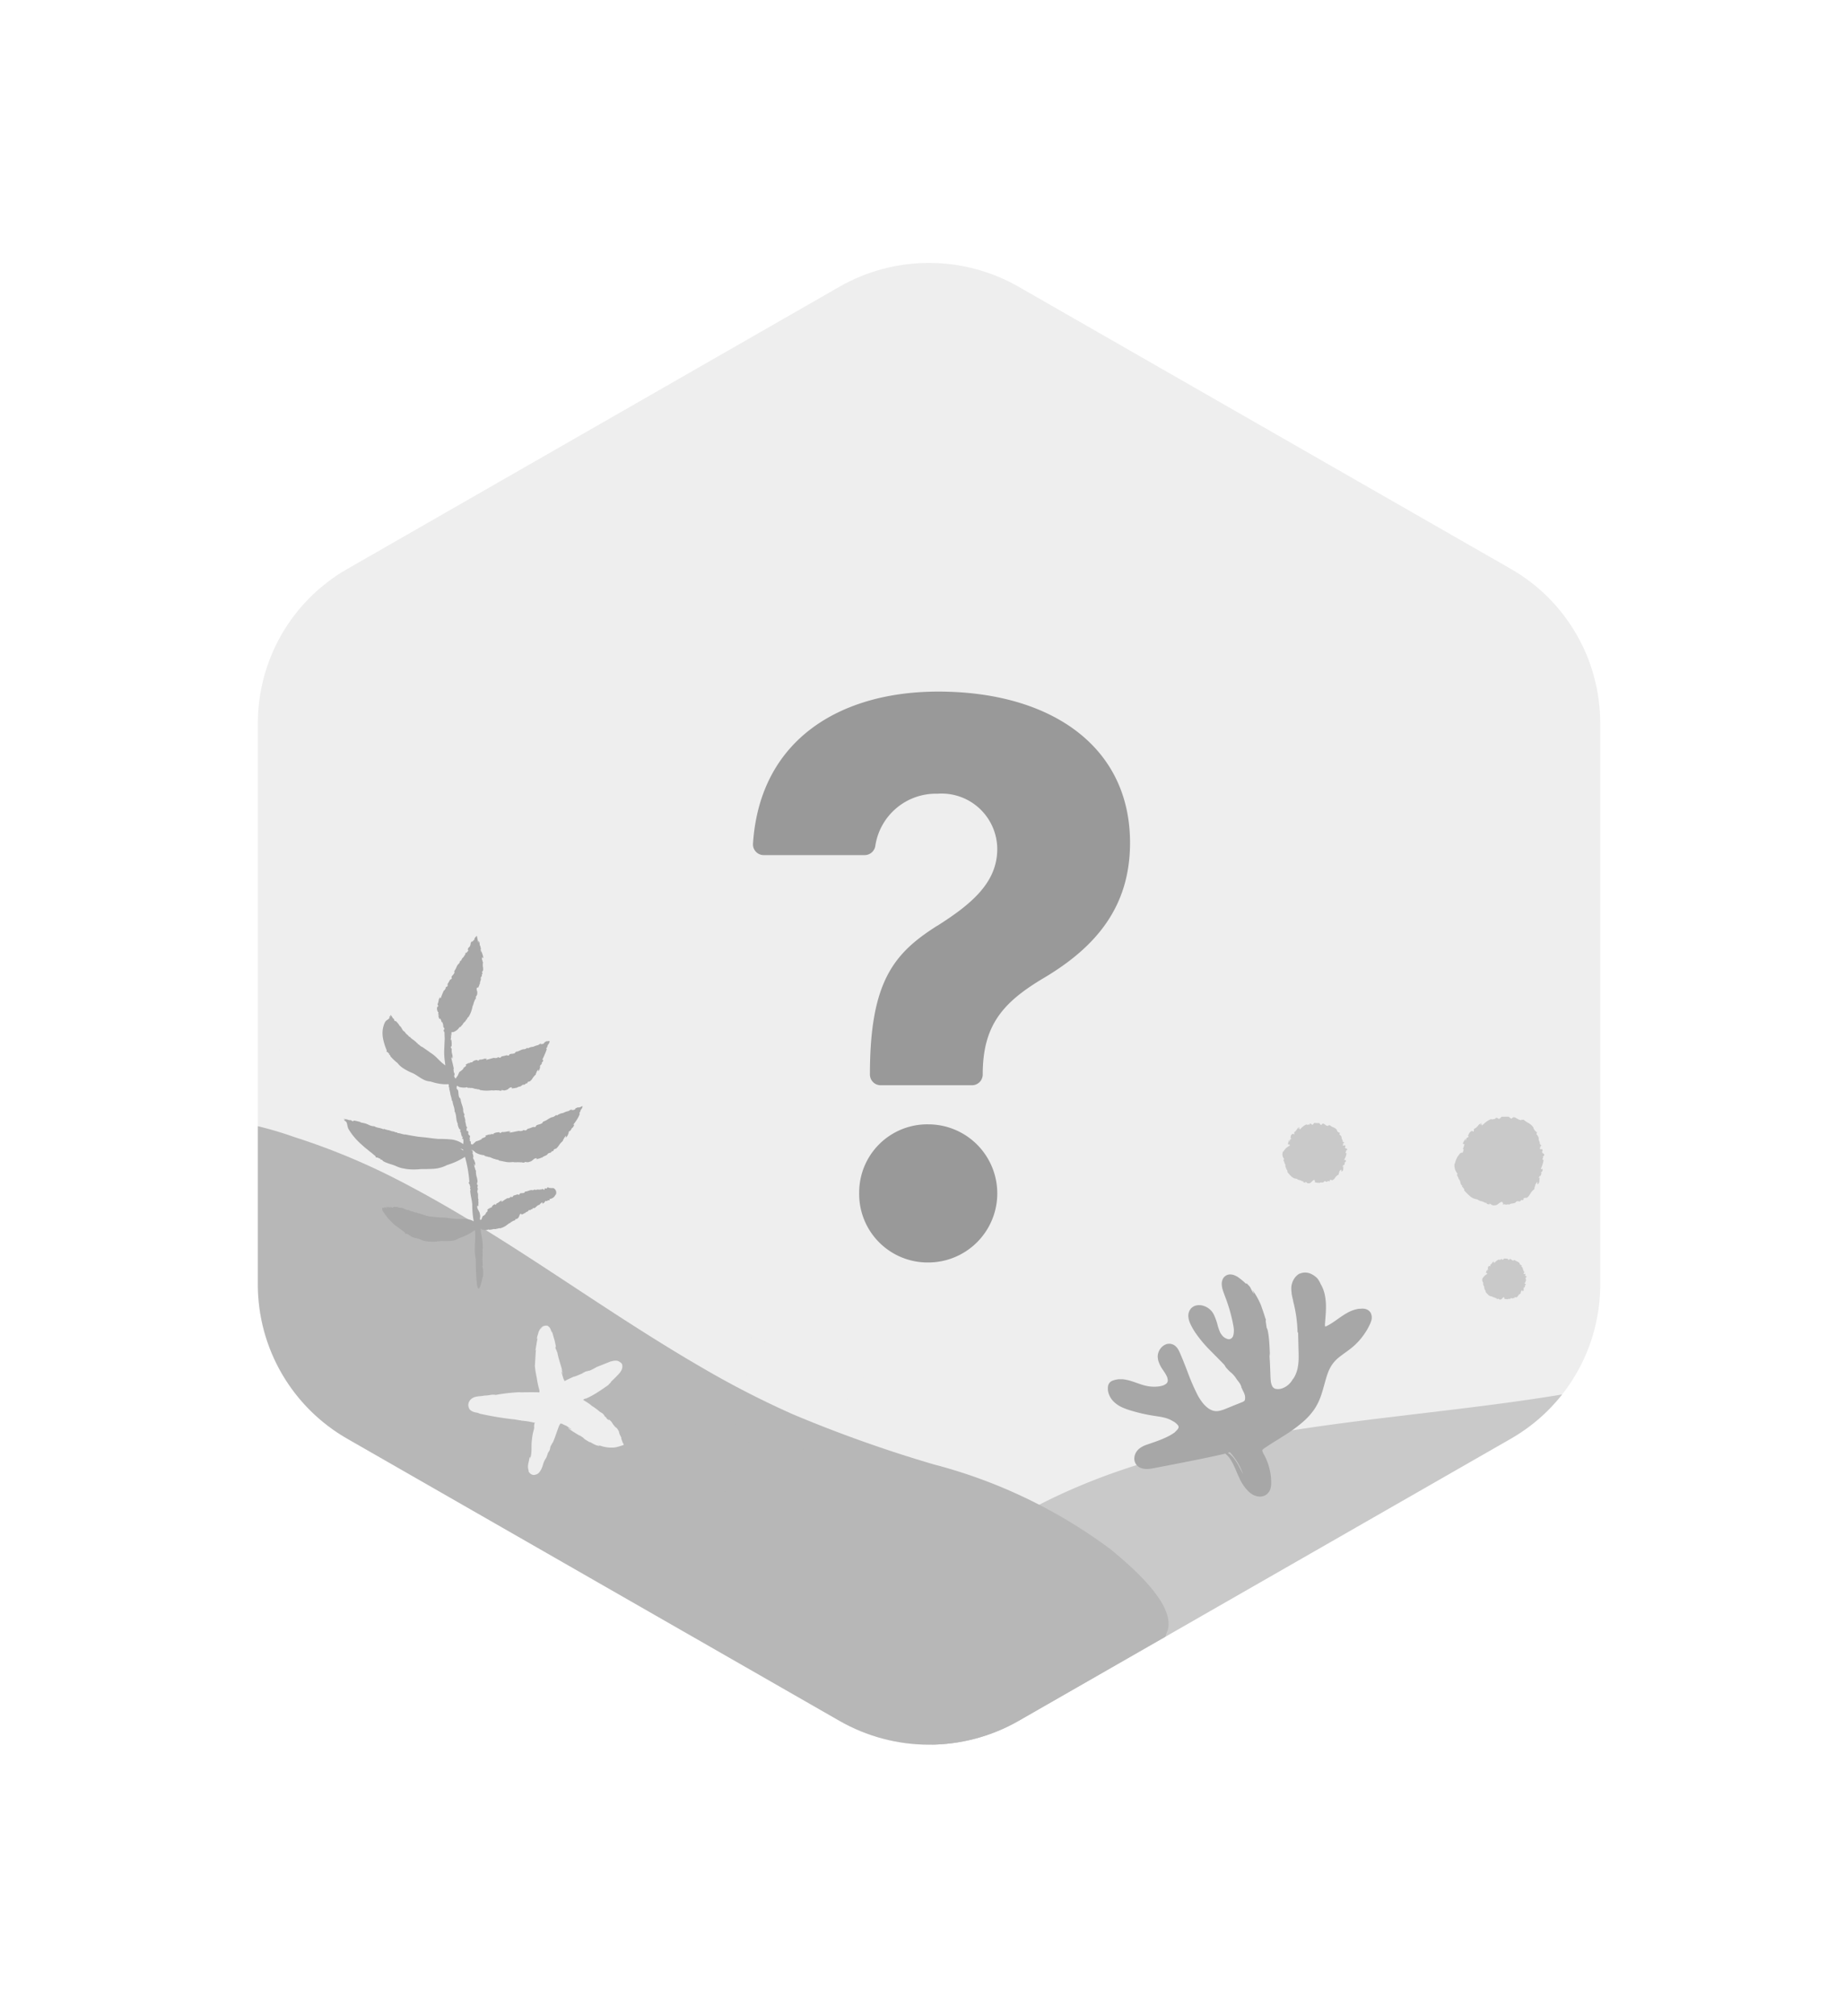 <svg xmlns="http://www.w3.org/2000/svg" xmlns:xlink="http://www.w3.org/1999/xlink" width="107.972" height="117.969" viewBox="0 0 107.972 117.969">
  <defs>
    <filter id="패스_28203" x="0" y="0" width="107.972" height="117.969" filterUnits="userSpaceOnUse">
      <feOffset dy="1" input="SourceAlpha"/>
      <feGaussianBlur stdDeviation="3" result="blur"/>
      <feFlood flood-opacity="0.078"/>
      <feComposite operator="in" in2="blur"/>
      <feComposite in="SourceGraphic"/>
    </filter>
    <clipPath id="clip-path">
      <path id="패스_28507" data-name="패스 28507" d="M230.148,59.908v-33a10.393,10.393,0,0,0-5.243-9.014l-28.793-16.5a10.554,10.554,0,0,0-10.486,0L156.835,17.9a10.394,10.394,0,0,0-5.243,9.014v33a10.394,10.394,0,0,0,5.243,9.014l28.792,16.5a10.554,10.554,0,0,0,10.486,0l28.793-16.5a10.394,10.394,0,0,0,5.243-9.014" transform="translate(-151.592 0.001)" fill="#eee"/>
    </clipPath>
    <clipPath id="clip-path-2">
      <rect id="사각형_16928" data-name="사각형 16928" width="102.529" height="95.466" fill="none"/>
    </clipPath>
    <clipPath id="clip-path-3">
      <path id="패스_28506" data-name="패스 28506" d="M190.856,0a10.547,10.547,0,0,0-5.229,1.394L156.835,17.9a10.393,10.393,0,0,0-5.243,9.014v33a10.394,10.394,0,0,0,5.243,9.014l28.792,16.5a10.554,10.554,0,0,0,10.486,0l28.793-16.5a10.394,10.394,0,0,0,5.243-9.014v-33a10.394,10.394,0,0,0-5.243-9.014l-28.793-16.5A10.547,10.547,0,0,0,190.883,0Z" transform="translate(-151.592)" fill="none"/>
    </clipPath>
  </defs>
  <g id="그룹_32411" data-name="그룹 32411" transform="translate(-2609 -7945)">
    <rect id="사각형_16927" data-name="사각형 16927" width="104" height="104" transform="translate(2611 7951)" fill="none"/>
    <g id="그룹_32410" data-name="그룹 32410" transform="translate(3.474)">
      <g transform="matrix(1, 0, 0, 1, 2605.53, 7945)" filter="url(#패스_28203)">
        <path id="패스_28203-2" data-name="패스 28203" d="M117.489,69.731V30.238a10.479,10.479,0,0,0-5.28-9.086L77.783,1.406a10.62,10.62,0,0,0-10.56,0L32.8,21.152a10.479,10.479,0,0,0-5.28,9.086V69.731a10.479,10.479,0,0,0,5.28,9.086L67.223,98.563a10.62,10.62,0,0,0,10.56,0l34.426-19.746a10.479,10.479,0,0,0,5.28-9.086" transform="translate(-18.52 8)" fill="#fff"/>
      </g>
      <g id="마스크_그룹_46" data-name="마스크 그룹 46" transform="translate(2620.616 7960.382)" clip-path="url(#clip-path)">
        <g id="그룹_32408" data-name="그룹 32408" transform="translate(-9.48 -0.13)">
          <g id="그룹_32405" data-name="그룹 32405" transform="translate(0 0)">
            <g id="그룹_32404" data-name="그룹 32404" clip-path="url(#clip-path-2)">
              <path id="패스_28356" data-name="패스 28356" d="M230.148,59.908v-33a10.393,10.393,0,0,0-5.243-9.014l-28.793-16.5a10.554,10.554,0,0,0-10.486,0L156.835,17.9a10.394,10.394,0,0,0-5.243,9.014v33a10.394,10.394,0,0,0,5.243,9.014l28.792,16.5a10.554,10.554,0,0,0,10.486,0l28.793-16.5a10.394,10.394,0,0,0,5.243-9.014" transform="translate(-142.112 0.001)" fill="#eee"/>
              <path id="패스_28357" data-name="패스 28357" d="M665.991,477.861c1.976-1.257,3.5-2.514,3.5-4.49a3.26,3.26,0,0,0-3.5-3.233,3.585,3.585,0,0,0-3.636,3.05.631.631,0,0,1-.62.542h-5.911a.628.628,0,0,1-.628-.667c.4-6.134,5.16-8.9,10.84-8.9,6.511,0,11.225,3.143,11.225,8.846,0,3.772-2.021,6.107-5.029,7.9-2.425,1.437-3.592,2.784-3.592,5.658a.628.628,0,0,1-.629.628h-5.343a.629.629,0,0,1-.629-.628c0-5.433,1.392-7.095,3.951-8.711m-4.58,15.626a3.987,3.987,0,0,1,4.041-4,4.041,4.041,0,1,1,0,8.082,4.007,4.007,0,0,1-4.041-4.086" transform="translate(-616.74 -438.953)" fill="#999"/>
            </g>
          </g>
          <g id="그룹_32407" data-name="그룹 32407" transform="translate(9.48 0)">
            <g id="그룹_32406" data-name="그룹 32406" clip-path="url(#clip-path-3)">
              <path id="패스_28358" data-name="패스 28358" d="M813.406,1037.275c.255-13.986-4.238-10.6-15.061-8.64-12.96,2.429-27.957,1.516-38.335,10.971-5.817,6.166,5.244,18.639,8.634,18.214,3.029-.247,6.143-.058,9.217-.153,11.387.031,22.65-.119,34.008-.435,2.459-.225,1.24-18.245,1.537-19.957m-49.636,20.146c.762-.039,2.094-.01,2.9,0a24.235,24.235,0,0,1-2.9,0" transform="translate(-720.404 -962.586)" fill="#c9c9c9"/>
              <path id="패스_28359" data-name="패스 28359" d="M1155.951,1043.085h0l0,0,0,0" transform="translate(-1093.141 -977.854)" fill="#f4bd7f"/>
              <path id="패스_28360" data-name="패스 28360" d="M1006.553,1004.918a.483.483,0,0,0-.153-.176.539.539,0,0,0-.219-.088.919.919,0,0,0-.256,0l-.044,0a.4.4,0,0,0-.04,0l-.08.015a2.022,2.022,0,0,0-.578.215c-.344.189-.62.417-.895.593l-.1.064-.1.058-.1.052a.4.4,0,0,1-.043.02l-.035.013a.025.025,0,0,1-.038-.015.026.026,0,0,1-.009-.012v-.047l0-.065c.007-.094.016-.194.024-.3.017-.21.034-.442.035-.682a3.324,3.324,0,0,0-.069-.729,2.079,2.079,0,0,0-.251-.646,1.232,1.232,0,0,0-.077-.155,1.419,1.419,0,0,0-.1-.149,1.2,1.2,0,0,0-.444-.3.832.832,0,0,0-.306-.049.77.77,0,0,0-.3.071l.019-.019a.84.84,0,0,0-.183.128.965.965,0,0,0-.137.16,1.076,1.076,0,0,0-.152.348,1.063,1.063,0,0,0-.027.169,1.273,1.273,0,0,0,0,.146,1.3,1.3,0,0,0,.023.216l-.011-.017a4.8,4.8,0,0,0,.108.485l-.03-.075a7.865,7.865,0,0,1,.275,1.914l.031-.052c.008.326.015.6.021.846s.015.463.012.67a3.184,3.184,0,0,1-.063.618,1.905,1.905,0,0,1-.1.319,1.484,1.484,0,0,1-.176.317v-.016a1.139,1.139,0,0,1-.646.554.73.73,0,0,1-.354.023.3.3,0,0,1-.121-.056.333.333,0,0,1-.085-.1.933.933,0,0,1-.09-.342c-.007-.068-.011-.136-.014-.213s-.006-.155-.009-.234c-.012-.318-.023-.659-.052-1.047.015.193.016-.083.024-.068-.013-.357-.032-.731-.068-1.015s-.083-.478-.115-.479c-.037-.262-.058-.369-.058-.42s.01-.046.015-.083c-.028.009-.135-.444-.3-.83.027.058.056.116.079.176a4.4,4.4,0,0,0-.244-.55,3.71,3.71,0,0,0-.322-.513l.047.112.042.114a2.2,2.2,0,0,1-.2-.344c-.015-.035-.021-.076-.245-.292l-.026.038c-.04-.038-.078-.077-.117-.113l-.117-.1c-.038-.033-.079-.062-.117-.092s-.075-.059-.119-.087a1.03,1.03,0,0,0-.275-.131.63.63,0,0,0-.164-.026.48.48,0,0,0-.347.129.5.5,0,0,0-.112.161.712.712,0,0,0-.047.35,1.493,1.493,0,0,0,.067.31c.034.1.068.187.1.283a9.372,9.372,0,0,1,.385,1.2c.026.1.049.206.072.31l.031.156c.01.053.02.1.028.152a1.174,1.174,0,0,1-.018.536.317.317,0,0,1-.109.155.256.256,0,0,1-.165.047.62.62,0,0,1-.393-.25.82.82,0,0,1-.074-.109c-.012-.018-.019-.038-.03-.057s-.019-.044-.028-.065a2.9,2.9,0,0,1-.1-.292,3.491,3.491,0,0,0-.228-.656,1.4,1.4,0,0,0-.1-.164.908.908,0,0,0-.142-.154,1.018,1.018,0,0,0-.35-.2.859.859,0,0,0-.416-.034.89.89,0,0,0-.111.031.611.611,0,0,0-.106.054l-.05.035a.431.431,0,0,0-.045.041.522.522,0,0,0-.041.044l-.034.049a.655.655,0,0,0-.1.429,1.236,1.236,0,0,0,.1.365c.023.056.05.107.075.156s.051.1.08.147c.055.1.114.191.176.282a7.4,7.4,0,0,0,.826.985c.29.3.582.582.851.867l.072.122a2.1,2.1,0,0,0,.323.333,1.538,1.538,0,0,1,.322.383c.036.046.072.092.108.139s.069.095.1.144c.043.089.123.277.037.128.072.142.1.217.133.28s.056.117.095.224a.608.608,0,0,1,.013.275.15.15,0,0,1-.015.048.107.107,0,0,1-.023.03.478.478,0,0,1-.136.076l-.445.178-.441.18a2.616,2.616,0,0,1-.409.141.951.951,0,0,1-.189.024.8.8,0,0,1-.181-.021.952.952,0,0,1-.351-.179,1.742,1.742,0,0,1-.312-.32,3.3,3.3,0,0,1-.266-.413,12.92,12.92,0,0,1-.591-1.362c-.1-.265-.208-.543-.327-.829-.03-.071-.06-.143-.091-.215l-.048-.109c-.017-.038-.036-.078-.059-.12a.811.811,0,0,0-.205-.255.559.559,0,0,0-.177-.094.536.536,0,0,0-.2-.026.875.875,0,0,0-.1.016.862.862,0,0,0-.091.032.693.693,0,0,0-.152.093.8.8,0,0,0-.207.254.765.765,0,0,0-.088.319.792.792,0,0,0,.009.159.968.968,0,0,0,.031.144,1.788,1.788,0,0,0,.232.468l.126.189a1.9,1.9,0,0,1,.1.17.656.656,0,0,1,.089.307.252.252,0,0,1-.109.2.757.757,0,0,1-.28.121,1.7,1.7,0,0,1-.322.04,2.162,2.162,0,0,1-.455-.03,3.008,3.008,0,0,1-.46-.124c-.157-.052-.317-.113-.486-.166a2.5,2.5,0,0,0-.542-.117c-.048,0-.1,0-.147,0s-.1,0-.15.012a1.151,1.151,0,0,0-.149.03l-.077.022a.609.609,0,0,0-.093.038.415.415,0,0,0-.155.128.437.437,0,0,0-.073.188.716.716,0,0,0-.008.1c0,.028,0,.055,0,.083a.951.951,0,0,0,.025.162,1.181,1.181,0,0,0,.31.542,1.684,1.684,0,0,0,.495.339,3.913,3.913,0,0,0,.527.193q.26.078.523.142c.175.042.352.08.529.113s.356.058.524.085a3.6,3.6,0,0,1,.476.1,1.7,1.7,0,0,1,.211.079c.033.014.069.035.1.052a1.019,1.019,0,0,1,.1.055.878.878,0,0,1,.292.245.162.162,0,0,1,.025.094c0,.008,0,.016,0,.026a.233.233,0,0,0-.01.03.5.5,0,0,1-.041.069l-.017.02-.025.027c-.016.019-.037.04-.057.06a.822.822,0,0,0-.073.076,2.939,2.939,0,0,1-.49.284c-.176.084-.359.158-.545.226-.093.034-.187.067-.282.1l-.291.1a1.841,1.841,0,0,0-.316.137,1.086,1.086,0,0,0-.157.108.808.808,0,0,0-.141.15.46.46,0,0,0-.026.038.811.811,0,0,0-.062.118.747.747,0,0,0-.054.213.6.6,0,0,0,.054.314l.022.042.026.039a.5.5,0,0,0,.062.075.7.7,0,0,0,.077.066.69.69,0,0,0,.087.051.885.885,0,0,0,.373.08,1.877,1.877,0,0,0,.364-.034l.347-.066c.951-.182,2.126-.411,3.023-.6.345-.074.649-.141.883-.2a1.439,1.439,0,0,1,.251.259,2.749,2.749,0,0,1,.266.47c.078.168.146.335.2.459s.091.2.091.2a2.576,2.576,0,0,0,.6.871,1.11,1.11,0,0,0,.258.169.887.887,0,0,0,.32.086.7.7,0,0,0,.2-.015.628.628,0,0,0,.194-.083.618.618,0,0,0,.154-.142.675.675,0,0,0,.1-.18.98.98,0,0,0,.053-.3c0-.043,0-.081,0-.117s0-.074,0-.111a3.389,3.389,0,0,0-.046-.437,3.47,3.47,0,0,0-.253-.832c-.03-.067-.062-.133-.1-.2s-.061-.115-.082-.161a.408.408,0,0,1-.035-.106c0-.022,0-.022,0-.032a.224.224,0,0,1,.066-.071c.02-.016.044-.033.071-.052l.088-.059c.118-.08.242-.16.37-.241.257-.163.534-.33.828-.521a7.889,7.889,0,0,0,.919-.679,3.921,3.921,0,0,0,.688-.748l.065-.1a.943.943,0,0,0,.06-.1l.108-.2a3.826,3.826,0,0,0,.162-.389c.089-.253.151-.488.212-.708s.118-.427.189-.62a2.274,2.274,0,0,1,.27-.534,2.117,2.117,0,0,1,.449-.454c.189-.15.418-.3.669-.5a3.765,3.765,0,0,0,.729-.78,3.826,3.826,0,0,0,.291-.481c.021-.042.042-.084.062-.128l.03-.067a1.083,1.083,0,0,0,.043-.117.63.63,0,0,0-.023-.473m-8.458,8.058.082-.015.011.008-.092.007m.741.906a2.924,2.924,0,0,0-.346-.523,1.189,1.189,0,0,0-.082-.089l-.08-.073c-.051-.043-.1-.073-.143-.1l.124-.033a3.757,3.757,0,0,1,.773,1.283l-.056-.1c-.068-.128-.129-.248-.189-.357" transform="translate(-941.415 -943.334)" fill="#a7a7a7"/>
              <path id="패스_28361" data-name="패스 28361" d="M1100.933,1028.374h.009a.008.008,0,0,0-.009,0" transform="translate(-1041.564 -964.061)" fill="#ffeddc"/>
              <path id="패스_28363" data-name="패스 28363" d="M1110.136,1027.893h0l.011,0Z" transform="translate(-1050.191 -963.608)" fill="#ffeddc"/>
              <path id="패스_28364" data-name="패스 28364" d="M1107.555,1056.31l.009,0s-.006,0-.009,0" transform="translate(-1047.772 -990.25)" fill="#ffeddc"/>
              <path id="패스_28365" data-name="패스 28365" d="M1116.258,1057.181h0l.012,0Z" transform="translate(-1055.93 -991.065)" fill="#ffeddc"/>
              <path id="패스_28367" data-name="패스 28367" d="M1079.259,1076.687l.008,0s-.007,0-.008,0" transform="translate(-1021.246 -1009.35)" fill="#ffeddc"/>
              <path id="패스_28369" data-name="패스 28369" d="M1087.256,1072.23h0l.009-.009Z" transform="translate(-1028.742 -1005.167)" fill="#ffeddc"/>
              <path id="패스_28370" data-name="패스 28370" d="M1070.433,1053.516l.008-.006a.007.007,0,0,0-.008.006" transform="translate(-1012.971 -987.627)" fill="#ffeddc"/>
              <path id="패스_28371" data-name="패스 28371" d="M1079.929,1049.436h0l.01-.007Z" transform="translate(-1021.873 -983.801)" fill="#ffeddc"/>
              <path id="패스_28373" data-name="패스 28373" d="M1049.883,1039.076l0-.009a.008.008,0,0,0,0,.009" transform="translate(-993.706 -974.087)" fill="#ffeddc"/>
              <path id="패스_28374" data-name="패스 28374" d="M1054,1030.745h0l0-.012Z" transform="translate(-997.562 -966.274)" fill="#ffeddc"/>
              <path id="패스_28376" data-name="패스 28376" d="M1007.51,1097.7h.009s-.007,0-.009,0" transform="translate(-953.983 -1029.053)" fill="#ffeddc"/>
              <path id="패스_28377" data-name="패스 28377" d="M1015.87,1095.639h0l.01-.007Z" transform="translate(-961.82 -1027.115)" fill="#ffeddc"/>
              <path id="패스_28379" data-name="패스 28379" d="M1037.209,1079.625h0l0-.012Z" transform="translate(-981.825 -1012.097)" fill="#ffeddc"/>
              <path id="패스_28381" data-name="패스 28381" d="M1053.166,1112.724h.01a.007.007,0,0,0-.01,0" transform="translate(-996.784 -1043.136)" fill="#ffeddc"/>
              <path id="패스_28383" data-name="패스 28383" d="M1062.968,1111.56h0l.01-.007Z" transform="translate(-1005.973 -1042.04)" fill="#ffeddc"/>
              <path id="패스_28384" data-name="패스 28384" d="M1029.7,1145.487l.008-.006a.007.007,0,0,0-.008.006" transform="translate(-974.79 -1073.846)" fill="#ffeddc"/>
              <path id="패스_28386" data-name="패스 28386" d="M1038.026,1140.332h0l.009-.008Z" transform="translate(-982.591 -1069.011)" fill="#ffeddc"/>
              <path id="패스_28387" data-name="패스 28387" d="M1149.445,1019.275l.01,0a.008.008,0,0,0-.01,0" transform="translate(-1087.042 -955.53)" fill="#ffeddc"/>
              <path id="패스_28388" data-name="패스 28388" d="M1159.174,1016.573h0l.011-.005Z" transform="translate(-1096.163 -952.995)" fill="#ffeddc"/>
              <path id="패스_28390" data-name="패스 28390" d="M1130.656,1061.485l.007-.006s-.007,0-.007.006" transform="translate(-1069.428 -995.097)" fill="#ffeddc"/>
              <path id="패스_28392" data-name="패스 28392" d="M1136.824,1054.961h0l0-.011Z" transform="translate(-1075.21 -988.976)" fill="#ffeddc"/>
              <path id="패스_28393" data-name="패스 28393" d="M1145.229,1100.441l.006-.008a.008.008,0,0,0-.006.008" transform="translate(-1083.089 -1031.615)" fill="#ffeddc"/>
              <path id="패스_28395" data-name="패스 28395" d="M1150.7,1092h0l0-.011Z" transform="translate(-1088.219 -1023.697)" fill="#ffeddc"/>
              <path id="패스_28396" data-name="패스 28396" d="M1118.217,1123.245a.008.008,0,0,0,0,.009Z" transform="translate(-1057.763 -1053.001)" fill="#ffeddc"/>
              <path id="패스_28397" data-name="패스 28397" d="M1123.954,1114.751h0l.006-.011Z" transform="translate(-1063.145 -1045.027)" fill="#ffeddc"/>
              <path id="패스_28399" data-name="패스 28399" d="M1174.172,1046.657l.007-.008a.008.008,0,0,0-.007.008" transform="translate(-1110.223 -981.195)" fill="#ffeddc"/>
              <path id="패스_28401" data-name="패스 28401" d="M1183.426,1039.967h0l.008-.009Z" transform="translate(-1118.898 -974.921)" fill="#ffeddc"/>
              <path id="패스_28402" data-name="패스 28402" d="M1239.555,850.946l.021-.005s-.01,0-.021.005" transform="translate(-1171.517 -797.724)" fill="#bfe2ef"/>
              <path id="패스_28403" data-name="패스 28403" d="M1242.568,881.642h0" transform="translate(-1174.337 -826.507)" fill="#bfe2ef"/>
              <path id="패스_28404" data-name="패스 28404" d="M1270.274,861.271h0l.017.006Z" transform="translate(-1200.315 -807.41)" fill="#bfe2ef"/>
              <path id="패스_28406" data-name="패스 28406" d="M1161.961,852.357l.017,0s-.009,0-.017,0" transform="translate(-1098.776 -799.047)" fill="#bfe2ef"/>
              <g id="그룹_32409" data-name="그룹 32409" transform="translate(59.956 50.082)">
                <path id="패스_28405" data-name="패스 28405" d="M1236.337,849.242c.042.014.123-.245.13-.07,0,.015-.011.036-.023.028l.036.039a.257.257,0,0,0,.1-.2.669.669,0,0,1,.033-.225c-.031.038-.047.1-.066.047l.054-.132.03.041c.032-.065.055-.133.082-.2l-.057.016a.759.759,0,0,1,.088-.108.133.133,0,0,0,.008-.137c-.031-.059-.086.084-.082-.026a1.542,1.542,0,0,0,.092-.236c.014-.045.028-.092.039-.138a1.062,1.062,0,0,0,.021-.139c-.058.016-.056-.032-.067-.081l.051-.006c-.073-.188.109-.075.041-.265l-.073-.027c-.117-.156.092-.109-.073-.274.021.072-.1.054-.1-.037l.052.012c-.02-.047-.046-.058-.044-.093.033.023.073,0,.046-.072l.072.034c-.041-.04-.082-.078-.123-.115.022-.121-.1-.259-.057-.326a.713.713,0,0,0-.045-.12c-.029-.061-.075-.123-.121-.129.065.021.014-.107.08-.1a.446.446,0,0,1-.227-.262l.015.008a.737.737,0,0,0-.288-.285,1.811,1.811,0,0,1-.315-.217c-.018.057-.125-.037-.128.046a1.047,1.047,0,0,1-.317-.145c-.088-.046-.167-.062-.233.043-.111-.01-.122-.075-.18-.1l.029-.008c-.216-.005-.276,0-.434,0-.078.027-.08.134-.216.124.038-.048-.016-.033-.067-.025.031-.012.04-.029-.033-.047a.108.108,0,0,1-.033.034s0-.005,0-.01c-.081.034-.063.044-.024.041,0,.007,0,.014.018.023-.1-.034-.238.057-.267-.005a1.548,1.548,0,0,0-.165.079,1.36,1.36,0,0,0-.136.094c-.086.061-.156.134-.239.2-.04-.021-.014-.074.033-.116-.041.029-.084.055-.123.086-.029-.049.059-.071.094-.1a.347.347,0,0,0-.237.148.574.574,0,0,1-.236.187c0,.02,0,.041,0,.061l-.014,0c.015.017,0,.071-.014.1-.054-.015-.073-.081-.147-.008-.046.012-.081.061-.112.116a1.594,1.594,0,0,0-.077.169c.041-.04.05-.009.048.021-.029.041-.085.035-.093.078l-.054-.034c.031.01.022.046.01.083s-.028.079-.023.094c-.055,0,.009-.088-.012-.12-.107.177-.059.085-.157.267-.011.119.062.012.086.085-.017.044-.027.091-.041.137a.292.292,0,0,1-.07.133l.065-.008a1.19,1.19,0,0,1-.052.21s0,.008-.006.012a.1.1,0,0,0-.061-.007.242.242,0,0,0-.1.056l-.008-.064c0,.025,0,.05,0,.075a1.22,1.22,0,0,0-.283.576l-.02-.01a.728.728,0,0,0,.177.6c-.1.066.064.214.057.285l-.011,0a.391.391,0,0,1,.118.227.328.328,0,0,0,.13.216c-.011,0-.04.015-.062-.016.076.1.2.207.149.257a3.082,3.082,0,0,0,.343.342.7.7,0,0,0,.369.175l-.021.009c.127-.008.12.063.24.083,0,.011.007.019,0,.021a.444.444,0,0,1,.211.058.578.578,0,0,0,.188.062l-.008.045c.073.019.145.037.219.049l-.079-.029c.03-.057.064-.029.116.009a.227.227,0,0,0,.209.052.329.329,0,0,0,.234-.1c.077-.055.145-.112.219-.085.065-.062-.055.1.047.046.01.065-.047.045-.015.094a.249.249,0,0,1,.148,0,.24.24,0,0,0,.166-.025l.017.048a.437.437,0,0,1,.24-.086c.078-.012.153-.022.19-.086a.145.145,0,0,1,.161-.034.105.105,0,0,0,.067,0,.151.151,0,0,0,.076-.082l.1.011c.077-.043,0-.1.095-.134.023.037.111-.054.1.014a.437.437,0,0,0,.134-.1,1.226,1.226,0,0,0,.1-.143.907.907,0,0,1,.255-.289c-.037-.1.073-.191.041-.259" transform="translate(-1221.539 -845.281)" fill="#c9c9c9"/>
                <path id="패스_28407" data-name="패스 28407" d="M1160.813,850.515c-.028.026-.042.069-.062.028.015-.032.032-.064.046-.1l.031.035c.026-.048.05-.1.074-.146l-.056.007c.048-.066.138-.076.087-.178-.033-.046-.083.058-.083-.025a1.021,1.021,0,0,0,.137-.38c-.058.013-.056-.023-.068-.059l.05-.006c-.081-.137.109-.062.037-.2l-.074-.015c-.12-.106.094-.092-.074-.2.022.052-.1.052-.1-.016l.051,0c-.019-.033-.044-.038-.042-.065.032.013.071-.01.045-.061l.07.017c-.04-.025-.08-.049-.12-.071a.24.24,0,0,0-.038-.138c-.022-.042-.043-.078-.021-.11a.331.331,0,0,0-.043-.087c-.03-.042-.071-.082-.113-.076.06,0,.012-.09.072-.1a.261.261,0,0,1-.125-.053.147.147,0,0,1-.072-.1l.012,0a.313.313,0,0,0-.1-.108.6.6,0,0,0-.118-.064.851.851,0,0,1-.115-.055.326.326,0,0,1-.1-.083c-.02.054-.089-.017-.1.061a.225.225,0,0,1-.12-.044c-.034-.021-.064-.047-.093-.067-.057-.042-.114-.052-.173.05-.078-.009-.079-.073-.118-.094l.021-.008c-.077-.007-.126-.006-.171-.008s-.084-.007-.141-.01c-.058.022-.064.127-.161.108.028-.045-.011-.034-.048-.031.023-.008.03-.025-.023-.049a.085.085,0,0,1-.024.032s0-.006,0-.01c-.061.025-.047.036-.018.038,0,.007,0,.014.014.025a.169.169,0,0,0-.117-.008c-.037.008-.068.012-.081-.022a1.055,1.055,0,0,0-.384.3c-.035-.022-.024-.07.008-.107l-.086.072c-.031-.045.037-.061.061-.089a.159.159,0,0,0-.1.036.453.453,0,0,0-.069.086c-.044.062-.076.13-.16.158l.011.053-.011,0a.09.09,0,0,1,.01.081c-.049-.013-.086-.072-.129-.008a.128.128,0,0,0-.071.1c-.011.047-.015.1-.024.139.028-.032.044-.007.05.016-.017.031-.067.03-.061.064l-.059-.025c.061.014.016.115.038.138-.052,0-.017-.069-.044-.091-.03.07-.032.089-.039.107a1.1,1.1,0,0,0-.033.109c.025.09.062,0,.105.055a.334.334,0,0,0,0,.062.456.456,0,0,0-.083.036.859.859,0,0,0-.286.3l-.018-.01a.408.408,0,0,0,.07.453c-.055.021-.05.063-.034.1s.048.081.036.109l-.01,0a.205.205,0,0,1,.069.173c.007.064.015.132.078.165-.01,0-.041.014-.055-.01.054.072.137.158.086.2a1.915,1.915,0,0,0,.233.267.577.577,0,0,0,.138.1.259.259,0,0,0,.136.033l-.019.01c.1-.015.086.05.18.059,0,.01,0,.017,0,.02.1-.02.217.094.291.085l-.011.044a1.5,1.5,0,0,0,.157.035l-.055-.025c.027-.057.049-.031.084,0a.126.126,0,0,0,.147.043c.052.014.114-.045.168-.1s.1-.109.152-.081c.045-.061-.039.1.031.048.006.064-.033.043-.011.093a.123.123,0,0,1,.1.009.124.124,0,0,0,.116-.01l.012.049a.187.187,0,0,1,.17-.049c.056,0,.11,0,.135-.052.053-.043.086-.016.119,0s.067.031.107-.045l.081.036c.06-.02,0-.095.071-.1.019.039.092-.017.08.039a.335.335,0,0,0,.191-.158.5.5,0,0,1,.22-.189c-.037-.088.066-.14.029-.2.035.017.111-.171.121-.032,0,.012-.01.027-.022.018l.035.038a.144.144,0,0,0,.093-.144.433.433,0,0,1,.025-.173" transform="translate(-1157.231 -847.622)" fill="#c9c9c9"/>
                <path id="패스_28408" data-name="패스 28408" d="M1246.14,908.3c-.019.018-.029.047-.042.019.01-.022.021-.043.031-.065l.021.024c.018-.032.034-.066.05-.1l-.038,0c.032-.045.094-.052.059-.121-.022-.031-.057.039-.057-.017a.693.693,0,0,0,.093-.259c-.039.009-.038-.016-.046-.04l.034,0c-.055-.093.074-.042.025-.137l-.05-.01c-.081-.072.064-.062-.05-.136.015.035-.069.035-.065-.011l.034,0c-.013-.023-.03-.026-.028-.044.022.009.048-.007.031-.042l.048.011q-.041-.026-.082-.048a.162.162,0,0,0-.026-.094c-.015-.028-.029-.053-.015-.075a.23.23,0,0,0-.03-.059c-.02-.028-.048-.056-.077-.052.041,0,.008-.061.049-.069a.177.177,0,0,1-.085-.036.1.1,0,0,1-.049-.071l.008,0a.211.211,0,0,0-.068-.074.4.4,0,0,0-.08-.044.589.589,0,0,1-.078-.038.222.222,0,0,1-.071-.056c-.014.037-.061-.011-.069.042a.156.156,0,0,1-.082-.03c-.024-.014-.044-.032-.064-.046-.039-.029-.077-.035-.117.034-.053-.006-.054-.05-.08-.064l.015-.006c-.053,0-.086,0-.117-.005l-.1-.007c-.04.015-.044.086-.109.074.019-.03-.007-.023-.033-.021.016-.006.02-.017-.016-.034a.059.059,0,0,1-.016.022.014.014,0,0,1,0-.007c-.041.017-.032.025-.012.026a.023.023,0,0,0,.009.017.114.114,0,0,0-.08-.006c-.025.005-.046.009-.056-.015a.711.711,0,0,0-.261.206c-.024-.015-.017-.047,0-.073l-.059.049c-.021-.031.025-.042.041-.061a.108.108,0,0,0-.069.024.311.311,0,0,0-.047.059c-.03.042-.052.089-.109.107l.007.036h-.008a.061.061,0,0,1,.007.055c-.033-.009-.058-.049-.087-.005a.087.087,0,0,0-.049.065c-.008.032-.01.068-.016.094.019-.022.03,0,.034.011-.012.021-.045.02-.042.044l-.04-.017c.041.009.01.078.026.094-.035,0-.012-.047-.03-.062-.02.047-.022.061-.027.073s-.01.024-.022.074c.017.061.042,0,.072.038a.207.207,0,0,0,0,.043.31.31,0,0,0-.057.025.583.583,0,0,0-.195.2l-.013-.007a.278.278,0,0,0,.048.309c-.038.015-.034.043-.023.071s.032.055.025.074h-.007a.14.14,0,0,1,.047.118c0,.044.01.09.053.112-.007,0-.028.009-.037-.007.036.049.093.107.058.136a1.277,1.277,0,0,0,.159.182.38.38,0,0,0,.094.066.173.173,0,0,0,.093.022l-.012.007c.07-.01.058.034.122.04,0,.007,0,.012,0,.013.07-.014.148.064.2.058l-.007.03a1.029,1.029,0,0,0,.107.024l-.038-.017c.018-.039.033-.021.057,0a.086.086,0,0,0,.1.029c.036.01.078-.031.114-.068s.069-.074.1-.055c.031-.042-.026.066.022.032,0,.044-.023.029-.007.063a.084.084,0,0,1,.07.006.086.086,0,0,0,.079-.007l.008.033a.127.127,0,0,1,.115-.033c.038,0,.075,0,.092-.035.036-.029.058-.011.081,0s.045.021.073-.031l.055.024c.041-.013,0-.064.048-.068.013.027.063-.011.054.026a.229.229,0,0,0,.13-.107.339.339,0,0,1,.15-.129c-.026-.06.045-.1.02-.139.024.012.076-.116.082-.022,0,.008-.007.018-.015.012l.024.026a.1.1,0,0,0,.063-.1.294.294,0,0,1,.017-.117" transform="translate(-1231.991 -898.277)" fill="#c9c9c9"/>
              </g>
              <path id="패스_28409" data-name="패스 28409" d="M1185.1,859.089h0l.017,0Z" transform="translate(-1120.47 -805.365)" fill="#bfe2ef"/>
              <path id="패스_28410" data-name="패스 28410" d="M377.851,919.063l.339.231a3.545,3.545,0,0,0-.339-.231" transform="translate(-363.701 -861.588)" fill="#f4d4ae"/>
              <path id="패스_28411" data-name="패스 28411" d="M298.808,872.174l.007.012c.01,0,.008,0-.007-.012" transform="translate(-289.602 -817.631)" fill="#f4d4ae"/>
              <path id="패스_28412" data-name="패스 28412" d="M62.7,831.259c.551-1.524-2.009-3.734-3.312-4.809a29.945,29.945,0,0,0-10.342-4.967,77.548,77.548,0,0,1-8.265-2.939,53.6,53.6,0,0,1-5.28-2.709c-6.246-3.612-11.764-7.934-18.17-11.175a39.683,39.683,0,0,0-5.737-2.339,21.258,21.258,0,0,0-5.47-1.158C.7,800.943.251,806.17.058,810.475A57.8,57.8,0,0,0,.472,820.6c.406,2.921,1.083,6.07,3.085,8.306,2.488,2.99,6.37,17.173,10.036,17.216,4.467.114,9.062.208,13.544.3,6.185.113,12.605.118,18.708.054,3.149-.037,6.312-.1,9.489-.175,1.4-.035,2.848-.066,4.224-.161,1.036-.109,2.652-13.909,3.138-14.882Z" transform="translate(-9.48 -751.055)" fill="#b7b7b7"/>
              <path id="패스_28413" data-name="패스 28413" d="M164.6,814.32l0,.008c0-.006,0-.007,0-.008" transform="translate(-163.785 -763.395)" fill="#5faa91"/>
              <path id="패스_28414" data-name="패스 28414" d="M162.749,707.146l-.006,0,.006,0" transform="translate(-162.046 -662.923)" fill="#5faa91"/>
              <path id="패스_28415" data-name="패스 28415" d="M201.556,664.712h0l.018-.008Z" transform="translate(-198.431 -623.136)" fill="#5faa91"/>
              <path id="패스_28416" data-name="패스 28416" d="M171.437,738.525l.033,0s-.01-.008-.033,0" transform="translate(-170.196 -692.339)" fill="#5faa91"/>
              <path id="패스_28417" data-name="패스 28417" d="M185.481,760.386l-.007,0,.007,0" transform="translate(-183.355 -712.834)" fill="#5faa91"/>
              <path id="패스_28418" data-name="패스 28418" d="M232.2,711.816h0l.02-.009-.02.009" transform="translate(-227.16 -667.293)" fill="#5faa91"/>
              <path id="패스_28419" data-name="패스 28419" d="M173.639,793.66l.024,0s-.01,0-.024,0" transform="translate(-172.26 -744.021)" fill="#5faa91"/>
              <path id="패스_28420" data-name="패스 28420" d="M186.532,806.848l0,0s0,0,0,0" transform="translate(-184.344 -756.39)" fill="#5faa91"/>
              <path id="패스_28421" data-name="패스 28421" d="M63.273,604.722a.3.3,0,0,0,.011-.1c0-.01,0-.019,0-.029a.3.3,0,0,0-.007-.034.272.272,0,0,0-.027-.067.306.306,0,0,0-.043-.059.356.356,0,0,0-.05-.043.337.337,0,0,0-.093-.045c.022.024-.008.02-.05.02a.329.329,0,0,0-.113.016l-.012-.026c-.1.065-.055-.051-.154.005l0-.021-.014.064c-.082.078-.065-.045-.153.056.041-.015.035.056-.02.056l.006-.03c-.027.013-.034.026-.054.025.013-.018,0-.041-.041-.026l.02-.04-.067.069c-.068-.013-.156.048-.191.017,0,0-.137.017-.156.066.02-.032-.056-.022-.043-.058a.2.2,0,0,1-.17.071l.007-.006c-.159.012-.243.118-.388.123.016.029-.06.036-.029.07-.123.085-.28.006-.284.147-.059.03-.084,0-.118.005l.012-.012a2.239,2.239,0,0,1-.231.1c-.038.03-.02.088-.1.109.014-.033-.015-.015-.043,0,.016-.012.018-.022-.025-.02a.06.06,0,0,1-.014.024s0,0,0,0c-.043.03-.031.033-.009.026,0,0,0,.007.014.01-.062,0-.133.067-.157.034a2.532,2.532,0,0,0-.312.252c-.023-.011-.007-.042.021-.068-.025.018-.05.035-.075.054-.016-.027.036-.043.057-.062-.121.014-.165.161-.3.2l-.008.035h-.009c.008.01-.005.041-.018.056-.03-.011-.035-.05-.086-.011-.056.011-.107.1-.147.152.03-.02.031,0,.025.016-.024.021-.055.013-.066.038l-.026-.025c.031.017-.039.083-.037.1-.031-.007.021-.05.014-.071-.092.09-.048.043-.137.136-.029.068.033.015.032.061-.038.047-.059.106-.121.142l.038.006a.7.7,0,0,1-.08.115.374.374,0,0,1-.092.07,1.4,1.4,0,0,0-.056.182c-.018.026-.036.052-.054.079l-.024-.114.011.083c-.074-.015.011-.174-.065-.325-.02-.151-.2-.273-.2-.433-.047-.067.065.054.018-.051.035-.011.033.047.055.012-.039-.1,0-.185-.054-.312l.026-.011c-.09-.162-.035-.336-.111-.44-.065-.173.053-.139-.045-.312l.02-.081c-.013-.081-.06-.046-.064-.138.025,0-.01-.116.026-.07a1.179,1.179,0,0,0-.083-.308,1.11,1.11,0,0,1-.082-.359c-.06-.044-.07-.183-.116-.215.018-.013-.073-.263.012-.128.007.012.013.034,0,.035l.032.01c.007-.163-.1-.262-.142-.41,0,.046.025.1-.005.07l-.038-.137.031.021-.049-.206-.019.036c-.017-.1.021-.153-.055-.251-.038-.043-.007.1-.048.006l.048-.02c.057.037.123.076.2.12l-.013.007a1.15,1.15,0,0,0,.552.114c.012.07.194.048.245.079l-.006,0c.154-.021.294.1.443.072a.043.043,0,0,1-.045.018c.1.008.248.012.251.051.125.01.273.029.412.036a1.029,1.029,0,0,0,.351-.026l-.011.01c.093-.039.12,0,.223-.025.006,0,.013.007.012.009.1-.04.295-.02.375-.049l.008.024c.067-.01.135-.022.2-.037l-.076.008c.008-.036.047-.032.1-.029a.311.311,0,0,0,.194-.037.389.389,0,0,0,.18-.126.375.375,0,0,1,.174-.126c.046-.057-.03.073.05.008.019.031-.033.041,0,.055a.5.5,0,0,1,.124-.056.306.306,0,0,0,.134-.077l.02.021a.384.384,0,0,1,.089-.081c.032-.021.062-.042.093-.059a.917.917,0,0,0,.085-.054.19.19,0,0,0,.055-.07c.107-.128.141-.016.224-.18.025-.007.049-.016.074-.024.054-.052,0-.071.068-.121.016.02.08-.069.068-.017a.574.574,0,0,0,.095-.107c.027-.04.051-.083.076-.127s.052-.09.083-.135a.886.886,0,0,1,.113-.132c-.012-.069.076-.158.064-.21.022.005.123-.207.095-.068,0,.012-.014.029-.02.024l.016.028c.114-.093.1-.231.167-.345-.027.031-.05.078-.05.038l.062-.108.009.034.1-.158-.037.009a.841.841,0,0,1,.078-.081.2.2,0,0,0,.022-.032q.012-.02.023-.043a.527.527,0,0,0,.037-.11c.006-.038-.021-.005-.041.016s-.032.033,0-.038a3.109,3.109,0,0,0,.181-.325,1.752,1.752,0,0,0,.074-.181c.02-.058.035-.113.048-.166-.045.048-.032-.006-.028-.054l.037-.035a.264.264,0,0,1,.047-.167.367.367,0,0,0,.036-.071.324.324,0,0,0,.013-.052c0-.01,0-.021,0-.033a.224.224,0,0,0,0-.028.53.53,0,0,0-.052.029l0,0c-.152.092-.158.079-.178.074s-.052,0-.2.1c.1-.045-.019.075-.109.1l.049-.051a.773.773,0,0,1-.127.066c.044-.034.047-.066-.052-.015.027-.025.055-.051.084-.075-.073.05-.141.1-.2.149a.873.873,0,0,0-.229.1.472.472,0,0,1-.178.075l-.048.024c-.02.01-.042.022-.067.037-.049.029-.1.066-.109.1.021-.043-.079.006-.068-.037a.412.412,0,0,1-.217.16l.008-.009c-.211.093-.3.243-.5.314.025.024-.075.062-.031.085-.157.143-.365.111-.368.259-.079.051-.112.023-.157.038l.017-.016a1.921,1.921,0,0,1-.313.151c-.054.033-.043.093-.155.119.027-.036-.015-.014-.056,0,.025-.012.03-.022-.028-.022a.084.084,0,0,1-.025.024s0,0,0-.005c-.065.028-.051.032-.019.026,0,0,0,.008.015.011-.078-.006-.2.056-.216.017-.206.055-.356.118-.537.161-.024-.018.017-.043.069-.059l-.129.026c0-.03.073-.028.112-.04-.162-.026-.314.093-.508.083l-.034.031-.012,0c0,.012-.035.038-.062.048-.032-.02-.011-.061-.1-.038a.722.722,0,0,0-.293.109c.052-.011.04.008.021.024-.045.014-.078,0-.109.021l-.016-.032c.028.025-.1.076-.115.1-.035-.015.06-.047.065-.07-.177.07-.089.034-.263.111-.081.066.03.023,0,.072a1.137,1.137,0,0,1-.242.131l.043.013a1,1,0,0,1-.327.179,2.126,2.126,0,0,0-.18.2l-.018.013-.013,0-.076-.011c-.013-.06-.028-.12-.044-.175-.026.026-.04-.019-.062-.063l.025-.015c-.1-.164.037-.085-.053-.25l-.048-.018c-.108-.139.026-.1-.108-.254.029.068-.047.053-.066-.036l.033.013c-.022-.045-.038-.057-.044-.09.024.023.043,0,.014-.066l.049.035-.094-.114c-.008-.111-.1-.258-.078-.312,0,0-.059-.222-.117-.258.04.035.007-.088.048-.064a.509.509,0,0,1-.123-.28l.008.011c-.056-.255-.188-.4-.225-.637-.028.02-.05-.1-.08-.059-.114-.216-.055-.442-.2-.485-.039-.1-.009-.133-.019-.189l.014.023-.011-.03a1.268,1.268,0,0,0,.133.046l-.01.01a1.335,1.335,0,0,0,.272.013.637.637,0,0,0,.205-.047c.022.065.163.005.21.027l0,.005c.122-.049.25.047.37.006,0,0-.008.023-.035.023.086-.005.206-.015.211.023a2.063,2.063,0,0,0,.641-.04l-.009.011c.077-.043.1-.007.188-.032,0,0,.011.007.01.009.083-.043.249-.021.316-.047l.007.025c.057-.008.113-.018.17-.029l-.064,0c.011-.072.136.026.251-.045a.314.314,0,0,0,.157-.1.258.258,0,0,1,.156-.1c.043-.049-.03.066.042.015.015.033-.03.034,0,.055.074-.044.146-.014.233-.081l.016.024a.445.445,0,0,1,.172-.1.236.236,0,0,0,.135-.09c.1-.1.133.01.216-.133l.07-.014c.052-.043,0-.065.066-.106.014.02.077-.057.065-.009a.586.586,0,0,0,.159-.208,1.394,1.394,0,0,1,.071-.123.649.649,0,0,1,.1-.123c-.02-.064.055-.147.035-.194.01,0,.033-.047.052-.08s.033-.051.03.013c0,.011-.009.027-.016.023l.02.024c.1-.093.057-.217.1-.325-.02.03-.033.075-.041.039.013-.034.027-.068.039-.1l.016.029c.02-.051.042-.1.061-.152l-.034.013c.035-.072.092-.086.074-.183-.012-.044-.056.062-.045-.02l.009-.019,0-.011.006-.016c.009-.023.017-.046.026-.071.017-.05.035-.105.054-.164.038-.117.071-.245.1-.364-.043.048-.03-.012-.026-.065l.036-.036a.292.292,0,0,1,.048-.179.368.368,0,0,0,.057-.194.469.469,0,0,0-.044.02c0-.011,0-.024-.008-.029-.08.052-.077.033-.094.03s-.053.01-.181.112c.045-.025.039,0,.012.025a.31.31,0,0,1-.114.081l.046-.054a.707.707,0,0,1-.117.071c.042-.037.043-.066-.045-.017l.077-.076q-.1.077-.185.147a1,1,0,0,0-.207.088.377.377,0,0,1-.164.058l-.034.014c-.015.006-.036.015-.057.025-.042.021-.086.048-.095.075.019-.038-.069-.008-.058-.047a.278.278,0,0,1-.193.114l.007-.007c-.186.048-.278.173-.45.2.02.027-.07.045-.033.076-.148.105-.327.036-.342.18-.073.033-.1,0-.14.01l.016-.013a1.793,1.793,0,0,1-.284.1c-.049.027-.04.089-.14.1.024-.032-.013-.017-.049-.007.022-.01.026-.02-.024-.023a.07.07,0,0,1-.022.022s0,0,0-.005c-.057.024-.045.029-.017.025,0,0,0,.008.013.012-.07-.013-.173.045-.19.007-.177.051-.3.118-.455.166-.022-.017.011-.043.054-.06l-.109.031c-.005-.03.06-.031.093-.044-.143-.021-.263.105-.431.1l-.026.033h-.01c0,.012-.026.039-.048.05-.03-.018-.016-.059-.094-.032-.07,0-.172.075-.243.126.044-.015.036,0,.022.021-.037.017-.07,0-.093.03l-.02-.03c.015.011-.005.032-.029.052s-.052.043-.055.053c-.034-.011.044-.053.044-.075-.073.044-.091.056-.108.068s-.036.023-.1.075c-.055.076.033.017.019.068a1.041,1.041,0,0,1-.173.166l.042,0a.809.809,0,0,1-.221.233,1.586,1.586,0,0,0-.076.222c-.04.065-.077.131-.11.2-.034-.05-.085-.059-.106-.18.035.036.016-.016,0-.065.013.03.024.038.021-.031a.113.113,0,0,1-.024-.032s0,0,.005,0c-.029-.08-.033-.064-.026-.025,0,0-.008,0-.011.017.008-.093-.062-.237-.025-.257-.037-.122-.073-.225-.109-.323s-.073-.191-.1-.294c.017-.028.043.018.064.076-.014-.048-.024-.1-.036-.146.03,0,.032.081.048.125a.7.7,0,0,0-.051-.271.736.736,0,0,1-.054-.294l-.03-.039,0-.013c-.013,0-.036-.042-.045-.072.022-.033.061-.007.045-.108a1.231,1.231,0,0,0-.065-.333c0,.058-.015.041-.027.017-.006-.051.018-.083,0-.122l.027-.006c-.027-.005-.044-.135-.056-.151.024-.031.027.078.05.089-.016-.179-.01-.125-.018-.242l.065-.017,0,.014a.65.65,0,0,0,.37-.343c.032.013.064-.021.089-.061a.446.446,0,0,1,.071-.1l0,.007a.425.425,0,0,1,.1-.169.33.33,0,0,0,.09-.169.037.037,0,0,1,.006.043c.034-.084.068-.2.105-.191a1.745,1.745,0,0,0,.165-.6l.007.012c-.016-.083.024-.093.028-.179.006,0,.01-.008.012-.006-.015-.089.06-.229.059-.3l.026,0c.011-.053.023-.106.033-.159-.006.019-.013.038-.019.057-.062-.036.071-.109.051-.234a.305.305,0,0,0-.032-.175.219.219,0,0,1-.018-.174c-.025-.058.046.055.032-.029.036,0,.017.041.049.024-.007-.081.056-.125.041-.226h.029c-.037-.133.058-.241.013-.331-.02-.134.089-.088.033-.229l.038-.055c.006-.061-.048-.042-.032-.11.024,0,.016-.085.04-.047a.575.575,0,0,0-.022-.237.7.7,0,0,1-.022-.275c-.053-.035-.045-.14-.087-.164.02-.01-.042-.2.027-.1.006.009.009.026,0,.026l.03.007a.19.19,0,0,0,0-.088.86.86,0,0,0-.046-.127,1.947,1.947,0,0,1-.1-.241c.011.06.035.126,0,.1-.016-.055-.034-.106-.051-.159l.028.009c-.026-.084-.054-.166-.084-.246l0,.068c-.018-.062-.026-.12-.039-.172a.212.212,0,0,0-.065-.122c-.031-.013.029.16-.022.07-.026-.083-.061-.19-.1-.309l-.016-.045,0-.011,0-.006v0h0l-.009.012-.037.051c-.025.035-.05.072-.074.11.012.047-.013.088-.037.145l-.008-.046c-.046.122-.058.11-.072.1s-.015-.011-.026,0a.114.114,0,0,0-.021.03c0,.008-.009.016-.014.028l-.016.045c0,.032,0,.064,0,.095-.032.132-.049.135-.07.151s-.044.042-.066.179c.035-.085.06.019.01.1l-.01-.043a.5.5,0,0,1-.04.112c0-.04-.025-.039-.06.044,0-.021,0-.047,0-.072a.431.431,0,0,0-.009.136c-.059.056-.077.18-.126.192,0,0-.087.139-.065.191-.01-.041-.057.036-.074,0a.269.269,0,0,1-.073.206v-.01c-.109.153-.1.3-.2.438.033.007-.021.079.026.077-.036.173-.211.246-.121.358-.027.074-.067.071-.09.1l0-.02a2.35,2.35,0,0,1-.12.273c-.012.054.039.088-.016.17-.008-.039-.021,0-.037.032.007-.023,0-.033-.033,0a.07.07,0,0,1,0,.031s0,0-.006,0c-.018.058-.007.052.008.028,0,0,.008,0,.018,0-.055.044-.073.16-.114.149a3.287,3.287,0,0,0-.131.463c-.026.01-.031-.032-.021-.079-.012.036-.023.073-.033.111-.029-.011.006-.07.013-.1a.358.358,0,0,0-.07.207.983.983,0,0,1-.042.243l.022.038,0,.01c.013,0,.029.039.033.064-.025.024-.063,0-.056.085-.022.072.037.19.072.265-.006-.045.011-.034.025-.018.011.038-.009.068.011.094l-.033.014c.027-.024.066.088.085.1-.018.03-.042-.05-.063-.053.055.148.027.076.086.219.055.066.026-.026.07,0a.577.577,0,0,1,.094.2l.02-.036a.52.52,0,0,1,.105.282l.077.1.006.045c-.034.025-.051.05-.038.079a.122.122,0,0,0,.055.045v0c-.017,0-.033.007-.049.009l.055.039.019.15c.009.072.023.149.033.231l.041.666a2.917,2.917,0,0,0,.036.3,3.435,3.435,0,0,0,.079.376c.013.067.028.134.044.2l-.214-.134c-.16-.121-.257-.2-.357-.281a2.11,2.11,0,0,0-.383-.239c-.161-.1-.338-.186-.491-.276-.1-.006-.2-.128-.3-.153l-.016-.045a.145.145,0,0,1-.094-.058l.006-.005c-.054-.014-.093-.059-.12-.066l.007-.005L54,596.583l.015,0a.694.694,0,0,1-.216-.155l-.016.03c-.111-.141-.2-.132-.293-.272l.007,0c-.208-.073-.189-.259-.39-.35.025.011.006-.018.009-.027-.126-.122-.249-.256-.266-.176-.072-.085-.056-.1-.063-.143,0,.039-.069-.019-.124-.081l.025.012-.116-.126-.029.022a.915.915,0,0,1,.039.088.083.083,0,0,1-.032-.026.046.046,0,0,1-.015-.018c-.007-.014-.014-.022-.037.039l.019.062a.41.41,0,0,1-.107.123c-.019.016-.04.032-.061.053a.665.665,0,0,0-.064.084,1.458,1.458,0,0,0-.076.285c0,.025-.009.051-.012.076l-.006.073c0,.034,0,.069,0,.1a1.732,1.732,0,0,0,.059.405,3.348,3.348,0,0,0,.306.717l-.014.037c-.017.019.019.035.055.051s.074.03.062.052l.054.027c0,.018.02.048-.007.035a.14.14,0,0,0,.077.05l.017.06a2.791,2.791,0,0,0,.454.349,1.322,1.322,0,0,0,.39.283c.081.041.164.077.243.109s.154.057.218.077a1.419,1.419,0,0,1,.27.1c.045.021.089.044.134.068l.137.069a2.166,2.166,0,0,0,.283.12.93.93,0,0,0,.293.048.049.049,0,0,0,.047-.005c.114.027.23.044.345.062l.07.007c.044,0,.105.011.175.013s.148,0,.225,0a1.842,1.842,0,0,0,.218-.025l.047-.011a.464.464,0,0,0,.033.065l-.008.066a.351.351,0,0,1,.058.162h-.009c.043.071.059.161.082.2h-.009l.034.092-.016-.012a1.94,1.94,0,0,1,.142.387l.028-.021c.053.269.149.341.189.586H56.86c.184.263.107.48.291.752-.023-.034-.01.021-.019.021.058.135.115.28.177.26.035.1.01.089-.009.11.027-.01.068.073.1.151l-.023-.033.088.221.035-.062c.027.124-.051.052,0,.162l.042-.016a1.074,1.074,0,0,1,.031.306l-.017-.009a1.441,1.441,0,0,0-.705-.186,6.894,6.894,0,0,0-.755.049c-.268.006-.434,0-.6-.005s-.328,0-.583,0c-.245-.013-.51-.026-.755-.054-.123.031-.321-.049-.467-.033l-.049-.037a.282.282,0,0,1-.154-.019l0-.007a1.726,1.726,0,0,1-.192-.016l0-.007-.088-.013.017-.008a1.486,1.486,0,0,1-.371-.056l0,.034c-.237-.082-.338-.032-.55-.116l0-.007a.777.777,0,0,1-.362-.055,1.413,1.413,0,0,0-.168-.048l-.046-.008-.08-.011a1.644,1.644,0,0,0-.174-.011c.058,0-.031-.023-.029-.031-.23-.034-.472-.074-.391.007a.32.32,0,0,1-.189-.076c.04.036-.059.033-.159.02l.029-.007-.282-.032.172.078c-.041-.009-.089-.029-.081-.017a.061.061,0,0,1-.03-.007c-.022-.008-.036-.012.026.06l.09.046a.575.575,0,0,1,.087.191.907.907,0,0,0,.09.215,3.846,3.846,0,0,0,.248.3l.035.038.039.038.078.076.061.059.047.044c.066.056.134.109.2.163s.138.1.208.152l.1.073.052.037.054.034q.107.067.21.137c.069.046.14.085.207.131l.1.068c.033.023.067.042.1.065l.01.042c-.01.049.187.012.189.063.025,0,.05.006.076.009s.052.041.014.037a.243.243,0,0,0,.117.026l.056.056a.9.9,0,0,0,.089.042l.091.03c.061.018.121.033.182.048s.124.024.187.038.129.028.2.048a1.848,1.848,0,0,0,.291.081,1.348,1.348,0,0,0,.175.024l.184.014c.124.005.25,0,.366-.008s.224-.028.315-.04c.064-.01.128-.026.193-.036s.132-.018.2-.023l.2-.024c.068-.01.138-.017.207-.029a2.008,2.008,0,0,0,.778-.258c.018,0,.052-.032.05-.037.145-.064.289-.132.429-.207l.084-.046c.051-.031.123-.072.2-.124a3.774,3.774,0,0,0,.326-.233,7.189,7.189,0,0,1,.409,1.425l-.025.036c-.044.024.114.156.077.191l.04.068c0,.023,0,.069-.022.034a.26.26,0,0,0,.049.114l-.012.08c.042.273.148.49.2.777a5.372,5.372,0,0,0,.189.971,1.081,1.081,0,0,0-.491-.086c-.166.006-.336.033-.564.058-.2,0-.326,0-.451-.009a2.8,2.8,0,0,0-.441.018c-.184,0-.37.015-.543,0a.311.311,0,0,1-.16,0,.48.48,0,0,0-.174-.011l-.033-.034a.151.151,0,0,1-.111-.014l0-.007c-.056.01-.111-.016-.139-.011l0-.007-.063-.011.013-.009a.788.788,0,0,1-.271-.051v.034c-.17-.079-.252-.029-.407-.11l0-.007a.494.494,0,0,1-.277-.043.714.714,0,0,0-.13-.039l-.036,0-.058,0a.65.65,0,0,0-.13.005c.043-.006-.023-.02-.021-.027a2.213,2.213,0,0,0-.226.006.09.09,0,0,0-.059.021c-.01.01-.01.023,0,.039a.16.16,0,0,1-.137-.042c.027.028-.05.039-.122.047l.022-.012-.208.023c.042.014.083.029.122.044-.133-.005-.128-.055-.222-.034l.077.038q-.039,0-.082,0l-.044,0h-.021l-.013,0a.4.4,0,0,0,.037.18c.058.075.12.145.184.216l.1.107.049.053.025.026.029.024.229.189.056.046.028.023a.182.182,0,0,0,.022.015l.083.052.163.1c.056.031.111.062.164.094l.079.049.08.045c.052.031.1.064.152.1l0,.04c-.011.049.15-.017.149.031h.059c.011.014.038.035.009.035a.132.132,0,0,0,.09.013l.042.045a.913.913,0,0,0,.138.049.811.811,0,0,0,.139.027c.047.006.094.012.143.019s.1.019.149.029a1.117,1.117,0,0,0,.219.061,2.34,2.34,0,0,0,.27.018,2.548,2.548,0,0,0,.509-.06,1.437,1.437,0,0,1,.144-.03c.049-.01.1-.017.149-.022s.1-.006.155-.013l.157-.019a1.565,1.565,0,0,0,.313-.064.825.825,0,0,0,.276-.134c.015,0,.038-.028.035-.032.109-.05.215-.1.318-.161,0,0,.094-.052.21-.129a2.668,2.668,0,0,0,.347-.271l.02-.02c.122.494.05,1.085.2,1.577a.088.088,0,0,0,.023.061q.032.248.061.5s.019.15.049.347.07.439.115.623c.089.368.2.5.294-.44l.012.011a1.6,1.6,0,0,0-.1-.63c.061-.039-.023-.225-.011-.292l.006.005c-.074-.159-.006-.349-.075-.5a.05.05,0,0,1,.031.043c-.026-.116-.064-.273-.028-.287a3.921,3.921,0,0,0-.188-.838l.012.01c-.058-.095-.028-.13-.068-.24,0-.007.005-.016.007-.015a.32.32,0,0,1-.025-.06l.091.037-.008.01a.719.719,0,0,0,.122.015.624.624,0,0,0,.105,0,.4.4,0,0,0,.177-.064c.03.061.143-.019.185-.01l0,.006a.279.279,0,0,1,.155-.048.227.227,0,0,0,.149-.051c0,.006,0,.024-.019.033.067-.034.154-.085.174-.054a1.136,1.136,0,0,0,.443-.294v.013c.032-.068.066-.048.113-.1.006,0,.011,0,.012,0,.035-.07.159-.119.193-.166l.018.018.1-.087-.043.027c-.029-.065.107-.029.154-.125.075-.052.045-.228.137-.263.012-.053.006.065.039,0,.026.026-.008.037.024.048.037-.056.1-.043.148-.114l.021.019c.043-.108.171-.1.189-.185.064-.088.109.016.155-.1h.057c.039-.026-.006-.057.046-.078.013.02.062-.028.054.009.113-.046.147-.2.306-.237,0-.058.075-.08.074-.123.015.013.126-.085.082,0,0,.007-.015.014-.019.007l.008.028c.1-.005.109-.112.185-.149-.026.006-.052.025-.044,0l.068-.039v.029c.035-.017.07-.031.105-.047l-.028-.017c.056-.016.1.019.132-.046.015-.034-.065-.01-.017-.046l.03-.007.016,0a.094.094,0,0,0,.024-.008.465.465,0,0,0,.131-.084.393.393,0,0,0,.057-.064.342.342,0,0,0,.051-.106m-5.623-2.009a1.59,1.59,0,0,0-.2-.1c.067.011.124.022.172.033l.023.071m1.108,4.358c-.024,0-.051.006-.082.011l-.03-.009.075,0h.036v0" transform="matrix(0.995, 0.105, -0.105, 0.995, 17.978, -553.701)" fill="#a7a7a7"/>
              <path id="패스_28422" data-name="패스 28422" d="M618.082,997.538a.074.074,0,0,0,0-.008c0,.005,0,.007,0,.008" transform="translate(-588.906 -935.147)" fill="#599e59"/>
              <path id="패스_28423" data-name="패스 28423" d="M598.265,1138.472h.008a.011.011,0,0,0-.008,0" transform="translate(-570.332 -1067.274)" fill="#599e59"/>
              <path id="패스_28424" data-name="패스 28424" d="M607.75,1064.7h0l-.017-.016Z" transform="translate(-579.208 -998.105)" fill="#599e59"/>
              <path id="패스_28425" data-name="패스 28425" d="M613.1,1007.39v-.017a.013.013,0,0,0,0,.017" transform="translate(-584.239 -944.375)" fill="#599e59"/>
              <path id="패스_28426" data-name="패스 28426" d="M613.391,998.119h0Z" transform="translate(-584.512 -935.7)" fill="#599e59"/>
              <path id="패스_28427" data-name="패스 28427" d="M597.137,993.128h0l-.018.008Z" transform="translate(-569.257 -931.02)" fill="#599e59"/>
              <path id="패스_28428" data-name="패스 28428" d="M626.229,1011.27h.016a.012.012,0,0,0-.016,0" transform="translate(-596.547 -948.026)" fill="#599e59"/>
              <path id="패스_28429" data-name="패스 28429" d="M635.446,1009.384h0l0,0Z" transform="translate(-605.187 -946.26)" fill="#599e59"/>
              <path id="패스_28431" data-name="패스 28431" d="M608.571,1042.38l0-.016a.013.013,0,0,0,0,.016" transform="translate(-579.991 -977.178)" fill="#599e59"/>
              <path id="패스_28432" data-name="패스 28432" d="M608.782,1033.527h0Z" transform="translate(-580.191 -968.893)" fill="#599e59"/>
              <path id="패스_28433" data-name="패스 28433" d="M593.178,1031.1h0l-.017.011Z" transform="translate(-565.547 -966.622)" fill="#599e59"/>
              <path id="패스_28434" data-name="패스 28434" d="M618.4,1061.985h.02s-.011-.005-.02,0" transform="translate(-589.203 -995.568)" fill="#599e59"/>
              <path id="패스_28435" data-name="패스 28435" d="M630.127,1060.234h0s0,0,0,.005Z" transform="translate(-600.2 -993.93)" fill="#599e59"/>
              <path id="패스_28436" data-name="패스 28436" d="M598.235,1088.408l.005-.015a.012.012,0,0,0-.005.015" transform="translate(-570.303 -1020.328)" fill="#599e59"/>
              <path id="패스_28437" data-name="패스 28437" d="M600.441,1079.818h0Z" transform="translate(-572.371 -1012.289)" fill="#599e59"/>
              <path id="패스_28438" data-name="패스 28438" d="M611.037,1104.894h.02s-.011-.006-.02,0" transform="translate(-582.305 -1035.793)" fill="#599e59"/>
              <path id="패스_28439" data-name="패스 28439" d="M622.4,1104.612h0a.048.048,0,0,0,0,.005Z" transform="translate(-592.952 -1035.533)" fill="#599e59"/>
              <path id="패스_28440" data-name="패스 28440" d="M593.334,1132.7a.013.013,0,0,0-.006.015Z" transform="translate(-565.703 -1061.861)" fill="#599e59"/>
              <path id="패스_28441" data-name="패스 28441" d="M595.2,1123.834h0Z" transform="translate(-567.462 -1053.553)" fill="#599e59"/>
              <path id="패스_28442" data-name="패스 28442" d="M608.841,1142.84l.02,0s-.011-.005-.02,0" transform="translate(-580.246 -1071.366)" fill="#599e59"/>
              <path id="패스_28443" data-name="패스 28443" d="M620.42,1142.276h0v0Z" transform="translate(-591.099 -1070.841)" fill="#599e59"/>
              <path id="패스_28444" data-name="패스 28444" d="M588.457,1151.54l-.01-.018c0,.006,0,.012.01.018" transform="translate(-561.127 -1079.509)" fill="#599e59"/>
              <path id="패스_28445" data-name="패스 28445" d="M581.205,1141.836h0l.005,0Z" transform="translate(-554.338 -1070.427)" fill="#599e59"/>
              <path id="패스_28446" data-name="패스 28446" d="M556.7,1142.936h0l-.014.015Z" transform="translate(-531.355 -1071.46)" fill="#599e59"/>
              <path id="패스_28447" data-name="패스 28447" d="M629.032,1140.588h.032s-.012-.007-.032,0" transform="translate(-599.174 -1069.254)" fill="#599e59"/>
              <path id="패스_28448" data-name="패스 28448" d="M714.368,1063.318a.053.053,0,0,0,0-.007s0,.007,0,.007" transform="translate(-679.173 -996.814)" fill="#599e59"/>
              <path id="패스_28449" data-name="패스 28449" d="M718.471,1045.207l.011-.011a.012.012,0,0,0-.011.011" transform="translate(-683.02 -979.833)" fill="#599e59"/>
              <path id="패스_28450" data-name="패스 28450" d="M724.179,1038.574h0Z" transform="translate(-688.371 -973.625)" fill="#599e59"/>
              <path id="패스_28451" data-name="패스 28451" d="M713.094,1028.268Z" transform="translate(-677.961 -963.963)" fill="#599e59"/>
              <path id="패스_28452" data-name="패스 28452" d="M703.209,1065l.009-.016c-.006,0-.01.006-.009.016" transform="translate(-668.713 -998.384)" fill="#599e59"/>
              <path id="패스_28453" data-name="패스 28453" d="M708.207,1055.769h0l0,0Z" transform="translate(-673.398 -989.744)" fill="#599e59"/>
              <path id="패스_28454" data-name="패스 28454" d="M696.439,1039.484h0l-.02,0Z" transform="translate(-662.347 -974.476)" fill="#599e59"/>
              <path id="패스_28455" data-name="패스 28455" d="M684.675,1087.439l.009-.016c-.006,0-.01.006-.009.016" transform="translate(-651.337 -1019.418)" fill="#599e59"/>
              <path id="패스_28456" data-name="패스 28456" d="M689.531,1077.759h0l0,0Z" transform="translate(-655.89 -1010.359)" fill="#599e59"/>
              <path id="패스_28457" data-name="패스 28457" d="M677.123,1060.836h0l-.02,0Z" transform="translate(-644.239 -994.492)" fill="#599e59"/>
              <path id="패스_28458" data-name="패스 28458" d="M662.048,1111.752l.011-.012a.012.012,0,0,0-.011.012" transform="translate(-630.126 -1042.215)" fill="#599e59"/>
              <path id="패스_28459" data-name="패스 28459" d="M667.682,1104.843h0l0,0Z" transform="translate(-635.407 -1035.75)" fill="#599e59"/>
              <path id="패스_28460" data-name="패스 28460" d="M657.946,1141.33h0l0,0Z" transform="translate(-626.277 -1069.955)" fill="#599e59"/>
              <path id="패스_28461" data-name="패스 28461" d="M699.351,1098.065l.013.009a.013.013,0,0,0-.013-.009" transform="translate(-665.096 -1029.395)" fill="#599e59"/>
              <path id="패스_28462" data-name="패스 28462" d="M706.722,1102.48h0v0Z" transform="translate(-672.005 -1033.534)" fill="#599e59"/>
              <path id="패스_28463" data-name="패스 28463" d="M720.792,1065.965l.012.009c0-.005-.007-.009-.012-.009" transform="translate(-685.196 -999.303)" fill="#599e59"/>
              <path id="패스_28464" data-name="패스 28464" d="M727.881,1070.31h0s0,0,0,0Z" transform="translate(-691.841 -1003.376)" fill="#599e59"/>
              <path id="패스_28465" data-name="패스 28465" d="M740.845,1043.574h0s0,0,0,0Z" transform="translate(-703.995 -978.312)" fill="#599e59"/>
              <path id="패스_28467" data-name="패스 28467" d="M245.832,825.848l.095-.027s-.028,0-.095.027" transform="translate(-239.939 -774.175)" fill="#9bd193"/>
              <path id="패스_28468" data-name="패스 28468" d="M294.353,819.52l-.019.013.019-.013" transform="translate(-285.407 -768.27)" fill="#9bd193"/>
              <path id="패스_28469" data-name="패스 28469" d="M225.56,835.1l.005,0s0,0-.005,0" transform="translate(-220.934 -782.877)" fill="#9bd193"/>
              <path id="패스_28470" data-name="패스 28470" d="M369.784,686.239h0l.012-.041Z" transform="translate(-356.139 -643.285)" fill="#9bd193"/>
              <path id="패스_28472" data-name="패스 28472" d="M179.272,846.264c0-.015.006-.029.011-.044,0,0-.01.012-.011.044" transform="translate(-177.541 -793.3)" fill="#9bd193"/>
              <path id="패스_28473" data-name="패스 28473" d="M199.648,827.163s0,.007,0,.01,0-.009,0-.01" transform="translate(-196.642 -775.435)" fill="#9bd193"/>
              <path id="패스_28474" data-name="패스 28474" d="M208.283,764.789h0v0Z" transform="translate(-204.737 -716.938)" fill="#9bd193"/>
              <path id="패스_28475" data-name="패스 28475" d="M179.585,856.82l.007,0a.007.007,0,0,0-.007,0" transform="translate(-177.834 -803.235)" fill="#9bd193"/>
              <path id="패스_28476" data-name="패스 28476" d="M205.385,832.481l.037-.037s-.015.006-.037.037" transform="translate(-202.021 -780.386)" fill="#9bd193"/>
              <path id="패스_28477" data-name="패스 28477" d="M234.033,819.688a.119.119,0,0,0-.006.011c0-.007.006-.01.006-.011" transform="translate(-228.872 -768.427)" fill="#9bd193"/>
              <path id="패스_28478" data-name="패스 28478" d="M261.978,749.038h0l0-.026Z" transform="translate(-255.075 -702.171)" fill="#9bd193"/>
              <path id="패스_28479" data-name="패스 28479" d="M199.267,842.719l.006,0a.006.006,0,0,0-.006,0" transform="translate(-196.286 -790.017)" fill="#9bd193"/>
              <path id="패스_28480" data-name="패스 28480" d="M300.474,1059.485c0-.01,0-.019-.005-.029,0,.01,0,.02.005.029" transform="translate(-291.159 -993.201)" fill="#ec9797"/>
              <path id="패스_28481" data-name="패스 28481" d="M383.078,1006l.013.1s0-.027-.013-.1" transform="translate(-368.602 -943.089)" fill="#eac7c7"/>
              <path id="패스_28482" data-name="패스 28482" d="M350.034,1073.117l-.023,0,.023,0" transform="translate(-337.603 -1006.006)" fill="#eac7c7"/>
              <path id="패스_28483" data-name="패스 28483" d="M439.433,1079.937h0l.035.024Z" transform="translate(-421.432 -1012.401)" fill="#eac7c7"/>
              <path id="패스_28484" data-name="패스 28484" d="M375.033,984.3v.008s0,0,0-.008" transform="translate(-361.06 -922.743)" fill="#ec9797"/>
              <path id="합치기_83" data-name="합치기 83" d="M3.846,8.745a.341.341,0,0,1-.189-.06.42.42,0,0,1-.135-.162l.014-.029a.53.53,0,0,1-.025-.076c0-.013-.006-.026-.008-.039s0-.02-.005-.031a.72.72,0,0,1-.006-.111.92.92,0,0,1,.025-.189,2.565,2.565,0,0,0,.062-.328c.02-.036.017-.007.018.021s0,.039.015.038c.011-.136.021-.1.028-.074s.01.054.011-.025c.085-.344.017-.71.08-1.045.023-.365.166-.66.12-.733l-.034.184.038-.248.018-.129L3.9,5.689V5.68s0,0,0,0H3.889l-.025,0-.055-.008L3.6,5.629a4.3,4.3,0,0,0-.485-.063S3.1,5.56,3.088,5.554c-.259-.027-.321-.067-.554-.074l.029,0a18.832,18.832,0,0,1-1.9-.324.622.622,0,0,0-.224-.068,1.138,1.138,0,0,1-.112-.028C.3,5.05.283,5.042.26,5.033a.5.5,0,0,1-.078-.04A.4.4,0,0,1,0,4.745a.228.228,0,0,0,.039.087c.015.018.024.023.031.032A.355.355,0,0,1,0,4.657a.4.4,0,0,1,.014-.114.462.462,0,0,1,.041-.1.5.5,0,0,1,.135-.158A.606.606,0,0,1,.365,4.19a1.385,1.385,0,0,1,.324-.056,2.509,2.509,0,0,0,.284-.04L.96,4.1a2.6,2.6,0,0,0,.276-.027.987.987,0,0,1,.376-.013A10.043,10.043,0,0,1,3.039,3.9l-.027.011c.527-.009.9-.009,1.151,0,0-.009,0-.017,0-.026l0-.028c0-.009,0-.019,0-.028h0c0-.011,0-.022,0-.034a5.664,5.664,0,0,1-.162-.766,5.177,5.177,0,0,1-.106-.668c.006-.072.011-.14.014-.211s.01-.141.013-.217.01-.155.015-.243.012-.182.023-.287l-.038.078c.051-.255.074-.473.123-.695,0-.055-.012-.03-.025-.006S4,.846,4.023.7c.014-.059.028-.106.04-.145l.028-.1c.014-.049.025-.083.038-.115L4.151.3l.015-.03L4.176.248,4.189.224A.653.653,0,0,1,4.278.108.38.38,0,0,1,4.459,0a.184.184,0,0,1-.027.013C4.42.02,4.4.026,4.388.036a.461.461,0,0,0-.1.079c-.056.063-.083.125-.05.091a.379.379,0,0,1,.067-.09.361.361,0,0,1,.15-.095A.3.3,0,0,1,4.544.007a.227.227,0,0,1,.037,0l.032,0a.159.159,0,0,0,.045.005.245.245,0,0,1,0,.027c.114.049.159.167.2.306A.161.161,0,0,0,4.892.4s0-.005,0-.02,0-.017-.006-.029,0-.013,0-.02,0-.015-.008-.027c.027.073.044.133.066.2L5,.708a2.529,2.529,0,0,1,.09.355c.059.229.014.165.009.237a.541.541,0,0,0,.071.164l0,.028.043.091c.082.472.267.87.328,1.275-.031-.1-.068-.291-.093-.287l.091.33c-.041-.134-.084-.24-.088-.183.033.116.066.228.1.338l.012.041.005.016,0,.012L5.6,3.17l.03.082s0,0,0,0l0,0,.005,0,.011-.006.022-.012.042-.023c.032-.016.039-.022.11-.056.116-.055.239-.112.371-.17.035.022.355-.142.55-.2-.028.006-.036.005-.033,0-.084.032-.117.039.058-.041,0,0,0,0,.006,0a.572.572,0,0,0,.074-.045c.145-.045.127-.03.06,0,.107-.044.222-.095.137-.039A2.487,2.487,0,0,0,7.5,2.433c.322-.126.447-.176.879-.351l-.053.026L8.366,2.1l.02-.005.029-.009a.883.883,0,0,1,.123-.025.593.593,0,0,1,.147,0,.333.333,0,0,1,.188.081.244.244,0,0,1,.142.226.475.475,0,0,1-.034.2.674.674,0,0,1-.052.107.524.524,0,0,1-.034.052c-.009.013-.019.026-.029.038-.141.168-.329.345-.532.543.078-.019-.155.154-.12.159-.226.158-.426.3-.637.432a5.106,5.106,0,0,1-.706.384L6.9,4.258l-.053.019-.03.012L6.79,4.3a.134.134,0,0,0-.028.012c-.017.01-.027.022-.019.028a.172.172,0,0,0,.035.006c-.026,0-.038,0-.041.009s0,.015-.025.013a.26.26,0,0,1,.049.011l.022.01h0l.012.007.023.015.047.029c.125.076.233.152.233.152a1.757,1.757,0,0,0,.252.187,2.868,2.868,0,0,1,.335.26c.094.053.183.115.275.173l-.106-.053c.134.106.141.148.083.109.053.056.089.075.176.151C8.1,5.408,8.08,5.4,8.062,5.4c.142.153.244.183.121.062.044.033.079.062.108.086a.785.785,0,0,1,.067.066.524.524,0,0,1,.066.09c.016.025.03.049.056.087a1.913,1.913,0,0,0,.135.158l.07.048c.033.044.059.081.079.111a.769.769,0,0,1,.039.076.309.309,0,0,1,.025.082.329.329,0,0,0,.025.082c.008.02.018.046.034.078l.027.055.021.043c.009.018.018.037.027.059L8.947,6.6c.061.173.115.346.128.3l.019.063.005.015s0,0,0,0h0l-.008,0L9.055,7l-.13.043c-.087.028-.175.052-.264.075a.671.671,0,0,1-.069.011l-.051.007a.754.754,0,0,1-.088.007l-.087,0-.086,0a2.12,2.12,0,0,1-.588-.121c-.145-.042-.093-.018-.047,0s.063.033.011.025A1.034,1.034,0,0,1,7.48,7a.817.817,0,0,1-.128-.057C7.274,6.906,7.2,6.858,7.1,6.8l.05.052a4.383,4.383,0,0,1-.422-.259l.068.02c-.091-.059-.18-.121-.267-.183-.084-.039.029.037.111.1-.285-.2-.546-.316-.8-.532l.046,0c-.007,0,.035.031.061.045.149.078.1.04.015-.022s-.211-.139-.214-.15a1.633,1.633,0,0,1-.222-.1l-.067-.031-.011,0-.005,0h-.01c-.013,0-.023,0-.027.009l-.012-.01-.007-.005,0,0a.1.1,0,0,0-.014.019l-.012.023v0l0,.006-.01.024L5.32,5.85c-.05.127-.094.249-.136.368-.084.238-.158.459-.256.667.014-.068-.011-.013-.037.043-.019.04-.04.081-.045.073-.088.183-.029.151-.1.32l-.09.143c-.113.415-.146.256-.278.647a1.349,1.349,0,0,1-.066.2,1.1,1.1,0,0,1-.053.117c-.011.02-.022.041-.036.062l-.02.031a.4.4,0,0,1-.028.039.415.415,0,0,1-.318.18ZM0,4.74v0Z" transform="translate(12.316 62.299)" fill="#eee" stroke="rgba(0,0,0,0)" stroke-miterlimit="10" stroke-width="1"/>
              <path id="패스_28486" data-name="패스 28486" d="M380.655,1050.936l.005,0-.005,0" transform="translate(-366.33 -985.212)" fill="#f4dcdc"/>
              <path id="패스_28487" data-name="패스 28487" d="M379.775,1046.916h0" transform="translate(-365.504 -981.445)" fill="#f4dcdc"/>
              <path id="패스_28488" data-name="패스 28488" d="M383.493,1049.95h0Z" transform="translate(-368.991 -984.289)" fill="#f4dcdc"/>
              <path id="패스_28490" data-name="패스 28490" d="M377.044,1061.483l0-.005s0,0,0,.005" transform="translate(-362.943 -995.096)" fill="#f4dcdc"/>
              <path id="패스_28491" data-name="패스 28491" d="M370.136,1061.746h0" transform="translate(-356.469 -995.347)" fill="#f4dcdc"/>
              <path id="패스_28492" data-name="패스 28492" d="M375.943,1058.634h0Z" transform="translate(-361.913 -992.43)" fill="#f4dcdc"/>
              <path id="패스_28494" data-name="패스 28494" d="M383.211,1064.746h0" transform="translate(-368.721 -998.159)" fill="#f4dcdc"/>
              <path id="패스_28495" data-name="패스 28495" d="M381.793,1069.446h0" transform="translate(-367.397 -1002.566)" fill="#f4dcdc"/>
              <path id="패스_28496" data-name="패스 28496" d="M380.254,1064.55Z" transform="translate(-365.953 -997.975)" fill="#f4dcdc"/>
              <path id="패스_28498" data-name="패스 28498" d="M389.862,1058.661l0,.005s0,0,0-.005" transform="translate(-374.959 -992.456)" fill="#f4dcdc"/>
              <path id="패스_28499" data-name="패스 28499" d="M395.445,1061.611h0" transform="translate(-380.195 -995.22)" fill="#f4dcdc"/>
              <path id="패스_28500" data-name="패스 28500" d="M389.122,1061.671h0Z" transform="translate(-374.267 -995.277)" fill="#f4dcdc"/>
              <path id="패스_28502" data-name="패스 28502" d="M390.014,1050.21l0,0s0,0,0,0" transform="translate(-375.104 -984.533)" fill="#f4dcdc"/>
              <path id="패스_28503" data-name="패스 28503" d="M394.18,1045.65h0" transform="translate(-379.008 -980.257)" fill="#f4dcdc"/>
              <path id="패스_28504" data-name="패스 28504" d="M392.771,1051.6h0Z" transform="translate(-377.688 -985.836)" fill="#f4dcdc"/>
            </g>
          </g>
        </g>
      </g>
    </g>
  </g>
</svg>
